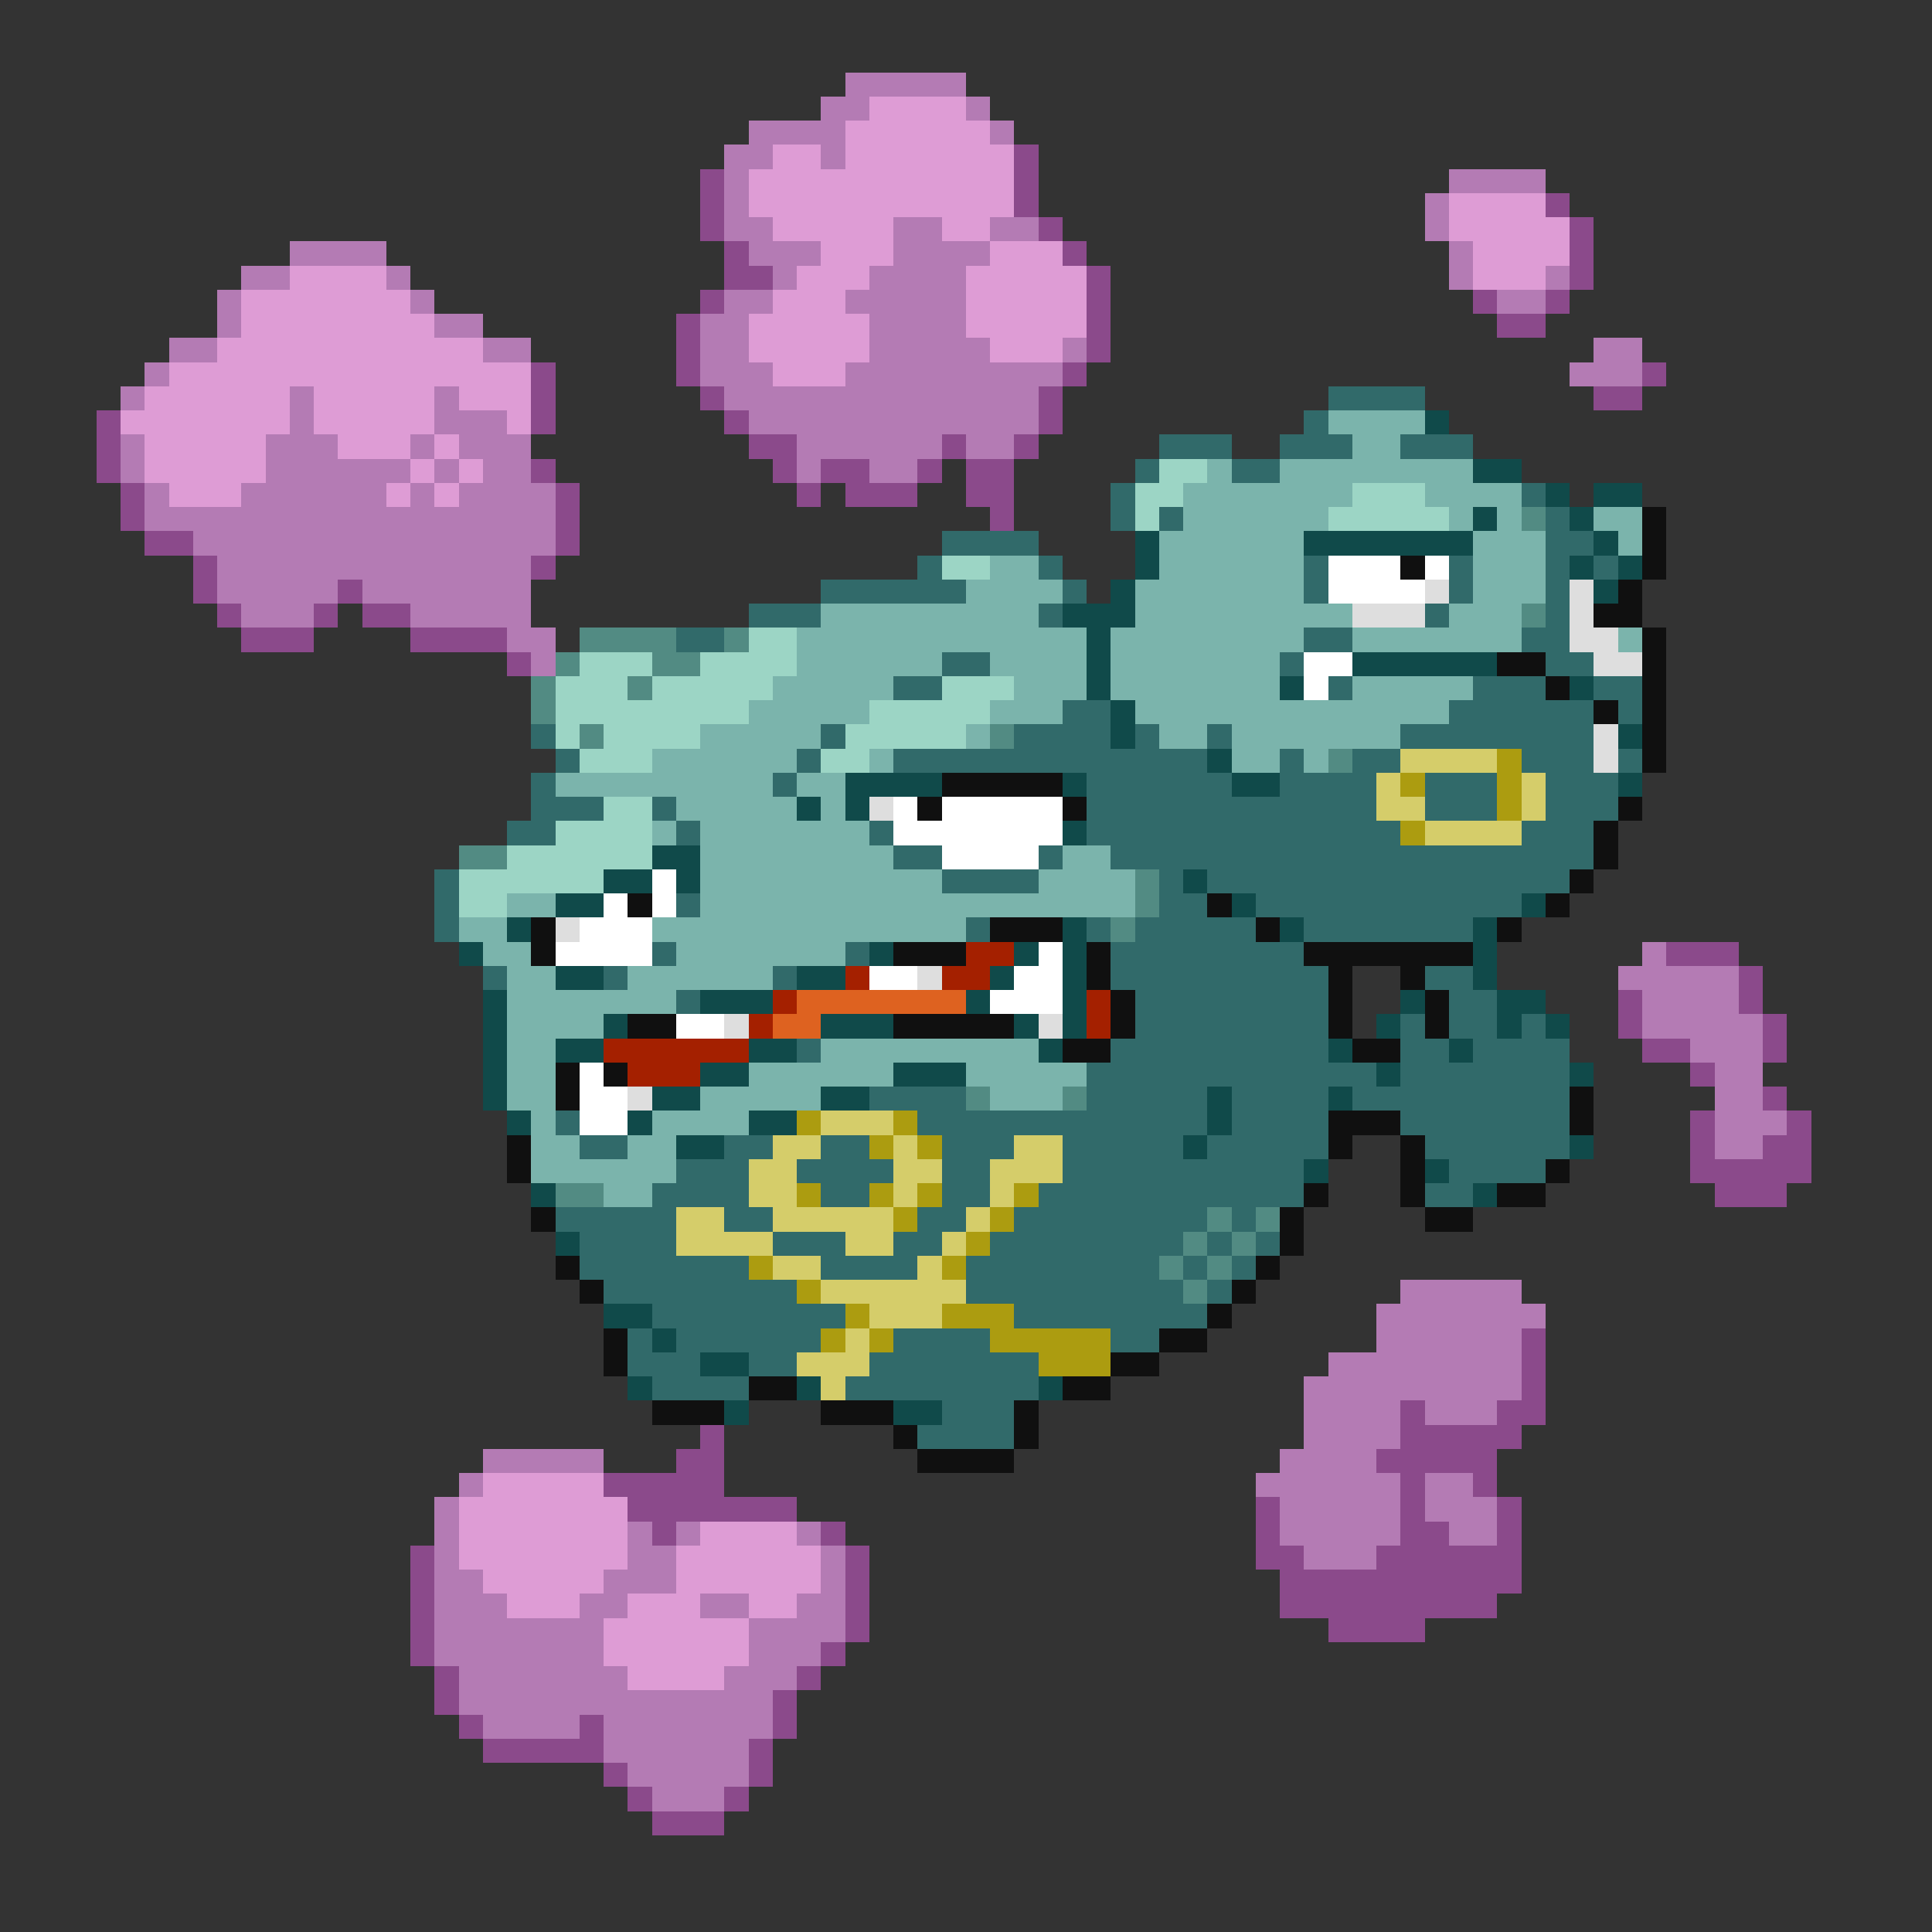 <svg xmlns="http://www.w3.org/2000/svg" viewBox="0 -0.5 80 80" shape-rendering="crispEdges">
<rect x="0" y="-0.5" width="80" height="80" fill="#333333" stroke="none"/>
<path stroke="#b47bb4" d="M35 3h5M34 4h2M40 4h1M31 5h4M41 5h1M30 6h2M34 6h1M30 7h1M60 7h4M30 8h1M59 8h1M30 9h2M37 9h2M41 9h2M59 9h1M12 10h4M31 10h3M37 10h4M60 10h1M10 11h2M16 11h1M32 11h1M36 11h4M60 11h1M64 11h1M9 12h1M17 12h1M30 12h2M35 12h5M62 12h2M9 13h1M18 13h2M29 13h2M36 13h4M7 14h2M20 14h2M29 14h2M36 14h5M44 14h1M66 14h2M6 15h1M29 15h3M35 15h9M65 15h3M5 16h1M12 16h1M18 16h1M30 16h13M12 17h1M18 17h3M31 17h12M5 18h1M11 18h3M17 18h1M19 18h3M33 18h6M40 18h2M5 19h1M11 19h6M18 19h1M20 19h2M33 19h1M36 19h2M6 20h1M10 20h6M17 20h1M19 20h4M6 21h17M8 22h15M9 23h13M9 24h5M15 24h7M10 25h3M17 25h5M21 26h2M22 27h1M68 39h1M67 40h5M68 41h4M68 42h5M70 43h3M71 44h2M71 45h2M71 46h3M71 47h2M58 53h5M57 54h7M57 55h6M55 56h8M54 57h9M54 58h4M59 58h3M54 59h4M20 60h5M53 60h4M19 61h1M52 61h6M59 61h2M18 62h1M53 62h5M59 62h3M18 63h1M26 63h1M28 63h1M33 63h1M53 63h5M60 63h2M18 64h1M26 64h2M34 64h1M54 64h3M18 65h2M25 65h3M34 65h1M18 66h3M24 66h2M29 66h2M33 66h2M18 67h7M31 67h4M18 68h7M31 68h3M19 69h7M30 69h3M19 70h13M20 71h4M25 71h7M25 72h6M26 73h5M27 74h3" />
<path stroke="#de9cd5" d="M36 4h4M35 5h6M32 6h2M35 6h7M31 7h11M31 8h11M60 8h4M32 9h5M39 9h2M60 9h5M34 10h3M41 10h3M61 10h4M12 11h4M33 11h3M40 11h5M61 11h3M10 12h7M32 12h3M40 12h5M10 13h8M31 13h5M40 13h5M9 14h11M31 14h5M41 14h3M7 15h15M32 15h3M6 16h6M13 16h5M19 16h3M5 17h7M13 17h5M21 17h1M6 18h5M14 18h3M18 18h1M6 19h5M17 19h1M19 19h1M7 20h3M16 20h1M18 20h1M20 61h5M19 62h7M19 63h7M29 63h4M19 64h7M28 64h6M20 65h5M28 65h6M21 66h3M26 66h3M31 66h2M25 67h6M25 68h6M26 69h4" />
<path stroke="#8b4a8b" d="M42 6h1M29 7h1M42 7h1M29 8h1M42 8h1M64 8h1M29 9h1M43 9h1M65 9h1M30 10h1M44 10h1M65 10h1M30 11h2M45 11h1M65 11h1M29 12h1M45 12h1M61 12h1M64 12h1M28 13h1M45 13h1M62 13h2M28 14h1M45 14h1M22 15h1M28 15h1M44 15h1M68 15h1M22 16h1M29 16h1M43 16h1M66 16h2M4 17h1M22 17h1M30 17h1M43 17h1M4 18h1M31 18h2M39 18h1M42 18h1M4 19h1M22 19h1M32 19h1M34 19h2M38 19h1M40 19h2M5 20h1M23 20h1M33 20h1M35 20h3M40 20h2M5 21h1M23 21h1M41 21h1M6 22h2M23 22h1M8 23h1M22 23h1M8 24h1M14 24h1M9 25h1M13 25h1M15 25h2M10 26h3M17 26h4M21 27h1M69 39h3M72 40h1M67 41h1M72 41h1M67 42h1M73 42h1M68 43h2M73 43h1M70 44h1M73 45h1M70 46h1M74 46h1M70 47h1M73 47h2M70 48h5M71 49h3M63 55h1M63 56h1M63 57h1M58 58h1M62 58h2M29 59h1M58 59h5M28 60h2M57 60h5M25 61h5M58 61h1M61 61h1M26 62h7M52 62h1M58 62h1M62 62h1M27 63h1M34 63h1M52 63h1M58 63h2M62 63h1M17 64h1M35 64h1M52 64h2M57 64h6M17 65h1M35 65h1M53 65h10M17 66h1M35 66h1M53 66h9M17 67h1M35 67h1M55 67h4M17 68h1M34 68h1M18 69h1M33 69h1M18 70h1M32 70h1M19 71h1M24 71h1M32 71h1M20 72h5M31 72h1M25 73h1M31 73h1M26 74h1M30 74h1M27 75h3" />
<path stroke="#316a6a" d="M55 16h4M54 17h1M48 18h3M53 18h3M58 18h3M47 19h1M51 19h2M46 20h1M63 20h1M46 21h1M48 21h1M64 21h1M39 22h4M64 22h2M38 23h1M43 23h1M54 23h1M60 23h1M64 23h1M66 23h1M34 24h6M44 24h1M54 24h1M60 24h1M64 24h1M31 25h3M43 25h1M59 25h1M64 25h1M28 26h2M54 26h2M63 26h2M39 27h2M53 27h1M64 27h2M37 28h2M55 28h1M61 28h3M66 28h2M44 29h2M60 29h6M67 29h1M22 30h1M34 30h1M42 30h4M47 30h1M50 30h1M58 30h8M23 31h1M33 31h1M37 31h13M53 31h1M56 31h2M63 31h3M67 31h1M22 32h1M32 32h1M45 32h6M53 32h4M59 32h3M64 32h3M22 33h3M27 33h1M45 33h12M59 33h3M64 33h3M21 34h2M28 34h1M36 34h1M45 34h13M63 34h3M37 35h2M43 35h1M46 35h20M18 36h1M39 36h4M48 36h1M50 36h15M18 37h1M28 37h1M48 37h2M52 37h11M18 38h1M40 38h1M45 38h1M47 38h5M54 38h7M27 39h1M35 39h1M46 39h8M20 40h1M25 40h1M32 40h1M46 40h9M59 40h2M28 41h1M47 41h8M60 41h2M47 42h8M58 42h1M60 42h2M63 42h1M33 43h1M46 43h9M58 43h2M61 43h4M45 44h12M58 44h7M36 45h4M45 45h5M51 45h4M56 45h9M23 46h1M38 46h12M51 46h4M58 46h7M24 47h2M30 47h2M34 47h2M39 47h3M44 47h5M50 47h5M59 47h6M28 48h3M33 48h4M39 48h2M44 48h10M60 48h4M27 49h4M34 49h2M39 49h2M43 49h11M59 49h2M23 50h5M30 50h2M38 50h2M42 50h8M51 50h1M24 51h4M32 51h3M37 51h2M41 51h8M50 51h1M52 51h1M24 52h7M34 52h4M40 52h8M49 52h1M51 52h1M25 53h8M40 53h9M50 53h1M27 54h8M42 54h8M26 55h1M28 55h6M37 55h4M46 55h2M26 56h3M31 56h2M36 56h7M27 57h4M35 57h8M39 58h3M38 59h4" />
<path stroke="#7bb4ac" d="M55 17h4M56 18h2M50 19h1M53 19h8M49 20h7M59 20h4M49 21h6M60 21h1M62 21h1M66 21h2M48 22h6M61 22h3M67 22h1M41 23h2M48 23h6M61 23h3M40 24h4M47 24h7M61 24h3M34 25h9M47 25h9M60 25h3M33 26h12M46 26h8M56 26h7M67 26h1M33 27h6M41 27h4M46 27h7M32 28h5M42 28h3M46 28h7M56 28h5M31 29h5M41 29h3M47 29h13M29 30h5M40 30h1M48 30h2M51 30h7M27 31h6M36 31h1M51 31h2M54 31h1M23 32h9M33 32h2M28 33h5M34 33h1M27 34h1M29 34h7M29 35h8M44 35h2M29 36h10M43 36h4M21 37h2M29 37h18M19 38h2M27 38h13M20 39h2M28 39h7M21 40h2M26 40h6M21 41h7M21 42h4M21 43h2M34 43h9M21 44h2M31 44h6M40 44h5M21 45h2M29 45h5M41 45h3M22 46h1M27 46h4M22 47h2M26 47h2M22 48h6M25 49h2" />
<path stroke="#104a4a" d="M59 17h1M61 19h2M64 20h1M66 20h2M61 21h1M65 21h1M47 22h1M54 22h7M66 22h1M47 23h1M65 23h1M67 23h1M46 24h1M66 24h1M44 25h3M45 26h1M45 27h1M56 27h6M45 28h1M53 28h1M65 28h1M46 29h1M46 30h1M67 30h1M50 31h1M35 32h4M44 32h1M51 32h2M67 32h1M33 33h1M35 33h1M44 34h1M27 35h2M25 36h2M28 36h1M49 36h1M23 37h2M51 37h1M63 37h1M21 38h1M44 38h1M53 38h1M61 38h1M19 39h1M36 39h1M42 39h1M44 39h1M61 39h1M23 40h2M33 40h2M41 40h1M44 40h1M61 40h1M20 41h1M29 41h3M40 41h1M44 41h1M58 41h1M62 41h2M20 42h1M25 42h1M34 42h3M42 42h1M44 42h1M57 42h1M62 42h1M64 42h1M20 43h1M23 43h2M31 43h2M43 43h1M55 43h1M60 43h1M20 44h1M29 44h2M37 44h3M57 44h1M65 44h1M20 45h1M27 45h2M34 45h2M50 45h1M55 45h1M21 46h1M26 46h1M31 46h2M50 46h1M28 47h2M49 47h1M65 47h1M54 48h1M59 48h1M22 49h1M61 49h1M23 51h1M25 54h2M27 55h1M29 56h2M26 57h1M33 57h1M43 57h1M30 58h1M37 58h2" />
<path stroke="#9cd5c5" d="M48 19h2M47 20h2M56 20h3M47 21h1M55 21h5M39 23h2M31 26h2M24 27h3M29 27h4M23 28h3M27 28h5M39 28h3M23 29h8M36 29h5M23 30h1M25 30h4M35 30h5M24 31h3M34 31h2M25 33h2M23 34h4M21 35h6M19 36h6M19 37h2" />
<path stroke="#528b83" d="M63 21h1M63 25h1M24 26h4M30 26h1M23 27h1M27 27h2M22 28h1M26 28h1M22 29h1M24 30h1M41 30h1M55 31h1M19 35h2M47 36h1M47 37h1M46 38h1M40 45h1M44 45h1M23 49h2M50 50h1M52 50h1M49 51h1M51 51h1M48 52h1M50 52h1M49 53h1" />
<path stroke="#101010" d="M68 21h1M68 22h1M58 23h1M68 23h1M67 24h1M66 25h2M68 26h1M62 27h2M68 27h1M64 28h1M68 28h1M66 29h1M68 29h1M68 30h1M68 31h1M39 32h5M38 33h1M44 33h1M67 33h1M66 34h1M66 35h1M65 36h1M26 37h1M50 37h1M64 37h1M22 38h1M41 38h3M52 38h1M62 38h1M22 39h1M37 39h3M45 39h1M54 39h7M45 40h1M55 40h1M58 40h1M46 41h1M55 41h1M59 41h1M26 42h2M37 42h5M46 42h1M55 42h1M59 42h1M44 43h2M56 43h2M23 44h1M25 44h1M23 45h1M65 45h1M55 46h3M65 46h1M21 47h1M55 47h1M58 47h1M21 48h1M58 48h1M64 48h1M54 49h1M58 49h1M62 49h2M22 50h1M53 50h1M59 50h2M53 51h1M23 52h1M52 52h1M24 53h1M51 53h1M50 54h1M25 55h1M48 55h2M25 56h1M46 56h2M31 57h2M44 57h2M27 58h3M34 58h3M42 58h1M37 59h1M42 59h1M38 60h4" />
<path stroke="#ffffff" d="M55 23h3M59 23h1M55 24h4M54 27h2M54 28h1M37 33h1M39 33h5M37 34h7M39 35h4M27 36h1M25 37h1M27 37h1M24 38h3M23 39h4M43 39h1M36 40h2M42 40h2M41 41h3M28 42h2M24 44h1M24 45h2M24 46h2" />
<path stroke="#dedede" d="M59 24h1M65 24h1M56 25h3M65 25h1M65 26h2M66 27h2M66 30h1M66 31h1M36 33h1M23 38h1M38 40h1M30 42h1M43 42h1M26 45h1" />
<path stroke="#d5cd6a" d="M58 31h4M57 32h1M63 32h1M57 33h2M63 33h1M59 34h4M34 46h3M32 47h2M37 47h1M42 47h2M31 48h2M37 48h2M41 48h3M31 49h2M37 49h1M41 49h1M28 50h2M32 50h5M40 50h1M28 51h4M35 51h2M39 51h1M32 52h2M38 52h1M34 53h6M36 54h3M35 55h1M33 56h3M34 57h1" />
<path stroke="#ac9c10" d="M62 31h1M58 32h1M62 32h1M62 33h1M58 34h1M33 46h1M37 46h1M36 47h1M38 47h1M33 49h1M36 49h1M38 49h1M42 49h1M37 50h1M41 50h1M40 51h1M31 52h1M39 52h1M33 53h1M35 54h1M39 54h3M34 55h1M36 55h1M41 55h5M43 56h3" />
<path stroke="#a42000" d="M40 39h2M35 40h1M39 40h2M32 41h1M45 41h1M31 42h1M45 42h1M25 43h6M26 44h3" />
<path stroke="#de6220" d="M33 41h7M32 42h2" />
</svg>
